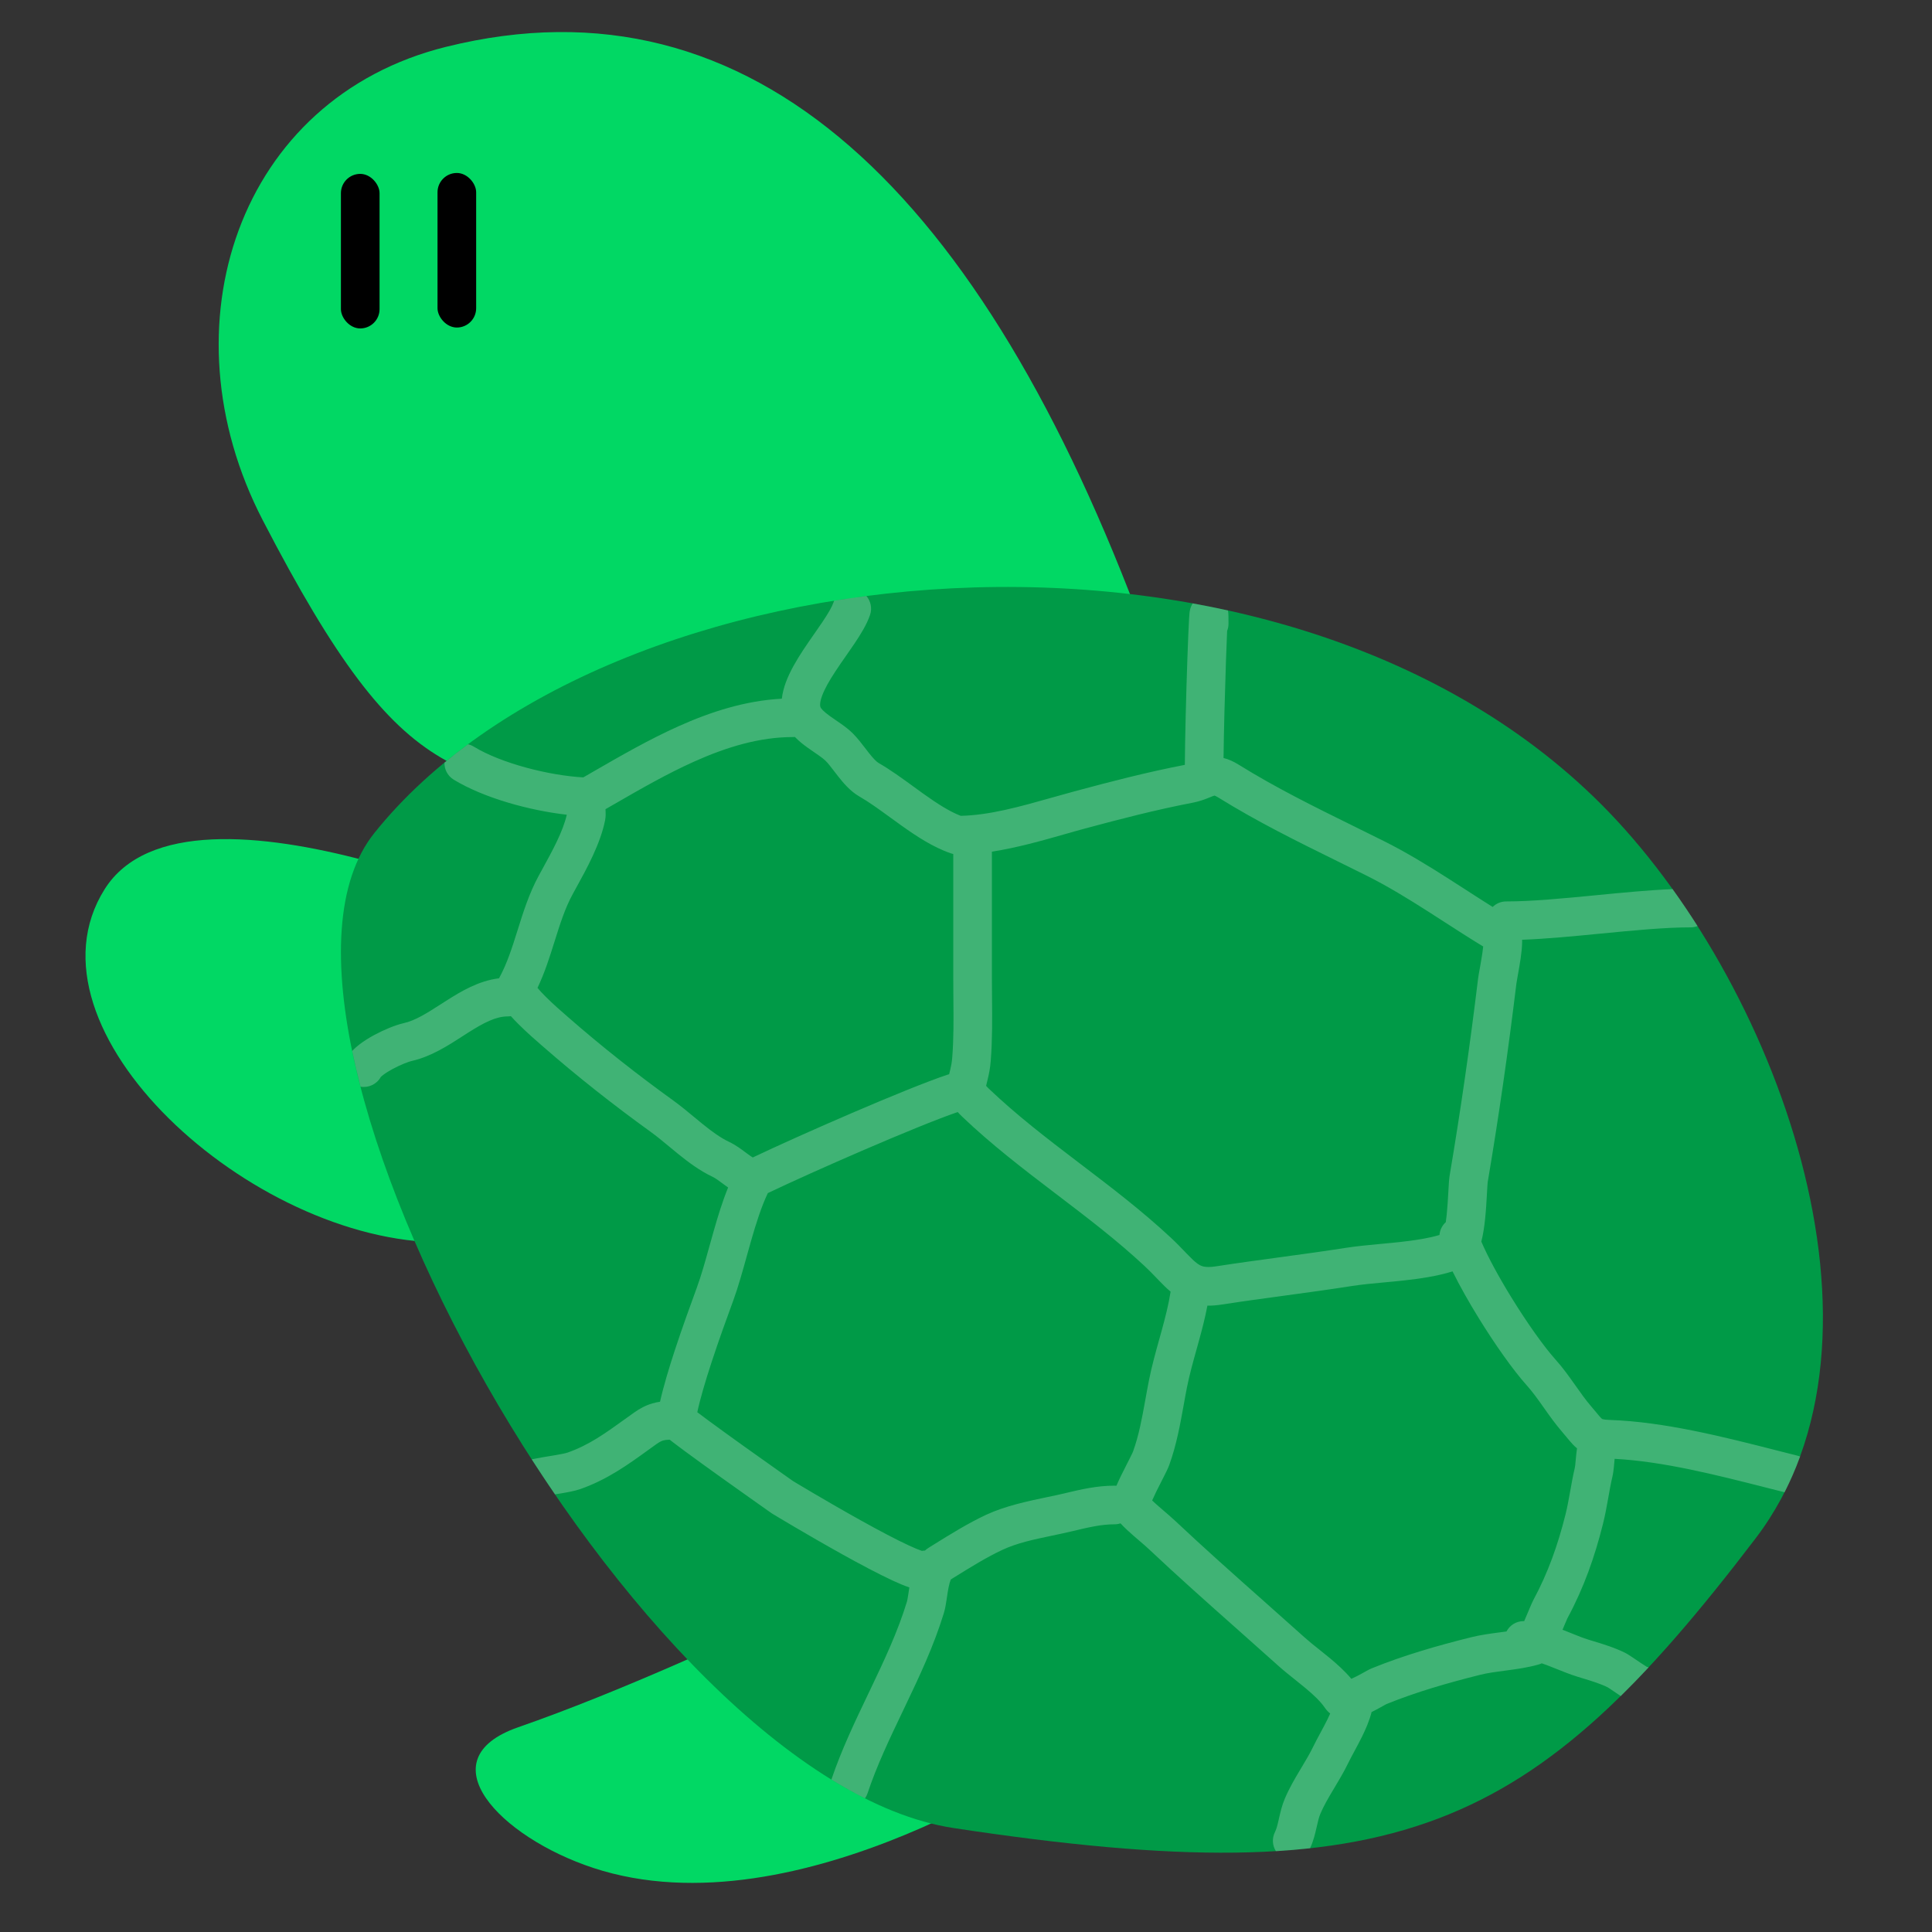 <svg width="100" height="100" viewBox="0 0 100 100" fill="none" xmlns="http://www.w3.org/2000/svg">
<rect x="0" y="0" width="100" height="100" fill="#333333" stroke="none"/>
<path d="M23.085 2.425C39.004 -1.527 50.843 10 59.233 32.716C62.134 40.57 44.541 44.189 34.346 42.158C23.698 40.036 21.145 41.488 13.599 26.925C8.389 16.869 12.338 5.093 23.085 2.425Z" fill="#01D864"/>
<rect x="17.646" y="9" width="2" height="8" rx="1" fill="black"/>
<rect x="22.646" y="8.953" width="2" height="8" rx="1" fill="black"/>
<path d="M5.417 46.024C9.787 39.084 29.152 48.278 29.152 48.278C29.152 48.278 38.17 57.268 31.155 62.228C28.445 64.144 26.232 64.3 22.913 64.304C13.031 64.317 0.84 53.295 5.417 46.024Z" fill="#01D864"/>
<path d="M26.822 89.402C37.254 85.77 51.81 78.018 51.81 78.018L54.956 90.631C54.956 90.631 41.368 100.203 30.698 96.68C25.878 95.088 22.028 91.071 26.822 89.402Z" fill="#01D864"/>
<path d="M19.372 43.122C31.326 28.179 66.025 24.775 82.872 41.622C91.872 50.622 98.824 69.188 90.872 79.622C79.273 94.842 72.412 98.113 49.372 94.622C32.872 92.122 11.372 53.122 19.372 43.122Z" fill="#009A47"/>
<path fill-rule="evenodd" clip-rule="evenodd" d="M18.661 56.246C18.499 55.619 18.355 55.003 18.23 54.399C18.358 54.259 18.495 54.145 18.609 54.057C18.845 53.874 19.117 53.709 19.378 53.568C19.882 53.297 20.473 53.053 20.881 52.962C21.494 52.826 22.075 52.454 22.846 51.96L22.847 51.959C22.939 51.901 23.032 51.841 23.129 51.779C23.849 51.322 24.764 50.766 25.829 50.637C25.836 50.623 25.844 50.609 25.851 50.595C26.246 49.871 26.503 49.063 26.792 48.141L26.805 48.101C27.08 47.222 27.389 46.237 27.887 45.322C27.95 45.207 28.012 45.093 28.075 44.979C28.61 44.002 29.137 43.039 29.337 42.17C27.426 41.955 25.042 41.306 23.483 40.354C23.167 40.16 22.996 39.82 23.005 39.474C23.399 39.15 23.805 38.833 24.223 38.524C24.328 38.548 24.43 38.588 24.526 38.647C25.941 39.512 28.431 40.142 30.192 40.237C30.374 40.132 30.558 40.026 30.745 39.918L30.746 39.918L30.746 39.917C32.109 39.131 33.584 38.28 35.11 37.595C36.779 36.846 38.576 36.264 40.467 36.165C40.501 35.867 40.579 35.585 40.671 35.331C40.885 34.747 41.23 34.168 41.567 33.654C41.749 33.377 41.973 33.055 42.18 32.758L42.18 32.758L42.18 32.758L42.18 32.758C42.326 32.548 42.463 32.352 42.57 32.192C42.882 31.729 43.066 31.404 43.139 31.188C43.149 31.155 43.162 31.123 43.176 31.092C43.729 31.003 44.285 30.922 44.844 30.85C45.066 31.108 45.151 31.473 45.036 31.82C44.868 32.323 44.537 32.85 44.23 33.308C44.069 33.547 43.923 33.756 43.779 33.962L43.779 33.962L43.779 33.962L43.779 33.962L43.779 33.962C43.601 34.216 43.428 34.463 43.239 34.752C42.922 35.234 42.682 35.657 42.55 36.017C42.415 36.386 42.446 36.549 42.468 36.604C42.494 36.669 42.606 36.814 42.979 37.082C43.092 37.162 43.17 37.215 43.255 37.273L43.255 37.273L43.256 37.273L43.256 37.274L43.256 37.274C43.333 37.326 43.415 37.382 43.532 37.465C43.723 37.599 43.947 37.766 44.143 37.962C44.381 38.2 44.624 38.517 44.815 38.767C44.869 38.837 44.919 38.903 44.963 38.959C45.217 39.281 45.375 39.434 45.481 39.495C46.075 39.834 46.705 40.293 47.291 40.72C47.469 40.849 47.643 40.976 47.81 41.096C48.52 41.602 49.151 42.006 49.727 42.227C51.23 42.195 52.816 41.746 54.449 41.284C54.833 41.175 55.221 41.066 55.61 40.961C57.485 40.455 59.389 39.963 61.327 39.589C61.334 38.25 61.396 35.912 61.457 34.139C61.49 33.196 61.523 32.396 61.548 31.987C61.554 31.887 61.561 31.793 61.569 31.723L61.569 31.72C61.571 31.7 61.58 31.616 61.603 31.529C61.609 31.505 61.629 31.434 61.669 31.35C61.681 31.324 61.702 31.281 61.736 31.231C62.346 31.341 62.954 31.463 63.558 31.596C63.574 31.681 63.578 31.756 63.579 31.77L63.579 31.772C63.581 31.813 63.583 31.858 63.584 31.904C63.586 31.998 63.587 32.125 63.587 32.286C63.587 32.416 63.562 32.541 63.516 32.656C63.498 33.062 63.477 33.599 63.456 34.208C63.4 35.825 63.345 37.893 63.33 39.234C63.599 39.299 63.853 39.419 64.099 39.571C66.051 40.783 68.005 41.745 70.062 42.759C70.579 43.013 71.102 43.271 71.633 43.536C72.822 44.131 73.941 44.82 75.018 45.508C75.294 45.684 75.567 45.86 75.837 46.034L75.838 46.035L75.84 46.036L75.84 46.036C76.317 46.344 76.787 46.648 77.26 46.944C77.441 46.767 77.687 46.658 77.96 46.658C79.295 46.658 80.933 46.5 82.638 46.334L82.677 46.33C83.995 46.202 85.353 46.07 86.575 46.02C87.018 46.638 87.449 47.276 87.867 47.933C87.754 47.976 87.632 48 87.504 48C86.173 48 84.537 48.159 82.832 48.325L82.801 48.328C81.442 48.46 80.039 48.596 78.784 48.642C78.786 48.69 78.786 48.734 78.785 48.775C78.782 49.042 78.745 49.35 78.706 49.623C78.665 49.905 78.614 50.192 78.572 50.425L78.566 50.454C78.524 50.691 78.498 50.837 78.489 50.906C78.072 54.341 77.584 57.755 77.006 61.172L77.006 61.172L77.006 61.172L77.004 61.187C77.003 61.197 77.001 61.212 76.999 61.232C76.996 61.271 76.992 61.32 76.987 61.382C76.98 61.493 76.972 61.626 76.964 61.782L76.961 61.837C76.941 62.189 76.916 62.632 76.871 63.07C76.831 63.46 76.772 63.886 76.673 64.264C77.009 65.052 77.576 66.095 78.228 67.153C79.045 68.481 79.923 69.713 80.498 70.353C80.889 70.787 81.216 71.248 81.507 71.66L81.542 71.709C81.828 72.115 82.08 72.471 82.364 72.8C82.451 72.9 82.527 72.992 82.593 73.072L82.632 73.119C82.681 73.179 82.722 73.228 82.761 73.274C82.86 73.39 82.9 73.426 82.919 73.441L82.92 73.441C82.923 73.444 82.929 73.449 82.959 73.457C83.01 73.471 83.113 73.489 83.32 73.496C86.15 73.592 89.227 74.376 91.934 75.066C92.316 75.163 92.689 75.258 93.054 75.35C93.096 75.36 93.136 75.373 93.175 75.388C92.944 76.022 92.676 76.641 92.371 77.24C92.058 77.162 91.743 77.082 91.427 77.001C88.805 76.335 86.081 75.642 83.573 75.509C83.566 75.577 83.561 75.635 83.556 75.697C83.55 75.76 83.544 75.828 83.536 75.916C83.52 76.073 83.498 76.268 83.453 76.456C83.372 76.8 83.31 77.152 83.242 77.536L83.23 77.6C83.159 78 83.081 78.434 82.971 78.871C82.546 80.574 81.984 82.177 81.129 83.761C81.13 83.758 81.126 83.767 81.117 83.789L81.116 83.79L81.079 83.877C81.06 83.92 81.036 83.976 81.006 84.046L80.946 84.188L80.876 84.355C81.07 84.429 81.241 84.499 81.399 84.563L81.4 84.563L81.4 84.564L81.401 84.564L81.401 84.564C81.688 84.68 81.937 84.782 82.223 84.87L82.335 84.904L82.463 84.943L82.463 84.943L82.463 84.943C82.964 85.095 83.576 85.28 84.128 85.556C84.24 85.612 84.403 85.722 84.506 85.791L84.52 85.8C84.57 85.834 84.621 85.868 84.673 85.903L84.673 85.903C84.766 85.966 84.862 86.031 84.958 86.095C85.072 86.17 85.168 86.232 85.24 86.276C85.272 86.284 85.303 86.293 85.334 86.304C84.851 86.821 84.371 87.315 83.891 87.787C83.879 87.778 83.866 87.77 83.853 87.762C83.75 87.693 83.64 87.619 83.542 87.553L83.405 87.46C83.331 87.41 83.282 87.379 83.255 87.361L83.255 87.361L83.255 87.361L83.254 87.361C83.223 87.34 83.219 87.338 83.233 87.345C82.846 87.151 82.419 87.021 81.911 86.866C81.821 86.839 81.728 86.811 81.633 86.781C81.277 86.671 80.874 86.509 80.525 86.368L80.525 86.368C80.357 86.3 80.201 86.237 80.069 86.188C79.976 86.153 79.887 86.121 79.801 86.093C79.753 86.116 79.699 86.137 79.639 86.154C79.076 86.315 78.501 86.393 78 86.459L77.925 86.469C77.432 86.534 77.009 86.589 76.605 86.69C74.947 87.105 73.307 87.575 71.769 88.2L71.764 88.202L71.738 88.216L71.703 88.234C71.685 88.244 71.667 88.254 71.647 88.265C71.627 88.277 71.605 88.289 71.581 88.302L71.58 88.303L71.479 88.359C71.346 88.433 71.177 88.525 70.995 88.613C70.876 89.077 70.682 89.516 70.498 89.889C70.369 90.151 70.231 90.406 70.108 90.635L70.108 90.635L70.103 90.645C69.974 90.884 69.864 91.089 69.773 91.276C69.557 91.722 69.302 92.146 69.075 92.526L68.988 92.671C68.729 93.104 68.509 93.488 68.341 93.883C68.264 94.066 68.217 94.272 68.144 94.594L68.144 94.594L68.138 94.619C68.074 94.901 67.986 95.29 67.808 95.666C67.234 95.729 66.645 95.779 66.041 95.816C65.859 95.529 65.828 95.157 65.99 94.831C66.065 94.683 66.116 94.493 66.188 94.176L66.204 94.104C66.266 93.831 66.35 93.458 66.499 93.104C66.726 92.568 67.012 92.079 67.271 91.645L67.359 91.498C67.592 91.109 67.798 90.764 67.973 90.404C68.085 90.173 68.215 89.931 68.338 89.704L68.342 89.696C68.47 89.459 68.592 89.232 68.704 89.005C68.758 88.895 68.807 88.79 68.851 88.691C68.752 88.614 68.658 88.516 68.575 88.394C68.353 88.07 68.005 87.737 67.558 87.365C67.416 87.247 67.251 87.116 67.08 86.978C66.774 86.734 66.446 86.472 66.184 86.237C65.502 85.624 64.812 85.012 64.121 84.398L64.121 84.398L64.121 84.398C62.556 83.009 60.981 81.611 59.449 80.168C59.304 80.032 59.151 79.901 58.975 79.751L58.975 79.751L58.975 79.751L58.975 79.751C58.879 79.669 58.776 79.581 58.664 79.483C58.451 79.297 58.214 79.083 57.997 78.848C57.899 78.881 57.793 78.898 57.684 78.898C57.006 78.898 56.359 79.05 55.547 79.244C55.156 79.338 54.781 79.416 54.42 79.492L54.42 79.492C53.49 79.687 52.657 79.862 51.889 80.218C51.08 80.593 50.209 81.134 49.363 81.66L49.215 81.752L49.21 81.764C49.173 81.85 49.133 81.986 49.094 82.183C49.063 82.343 49.039 82.504 49.013 82.68L49.013 82.68L49.013 82.68L48.994 82.806C48.964 83.005 48.923 83.267 48.855 83.489C48.339 85.18 47.584 86.781 46.855 88.305L46.756 88.513C46.053 89.983 45.384 91.38 44.904 92.82C44.872 92.915 44.827 93.003 44.771 93.082C44.194 92.791 43.614 92.466 43.033 92.109C43.551 90.576 44.258 89.1 44.935 87.684L45.051 87.442C45.785 85.906 46.476 84.433 46.942 82.905C46.96 82.846 46.983 82.729 47.016 82.506L47.032 82.401L47.032 82.401L47.032 82.401L47.032 82.4C47.043 82.327 47.055 82.248 47.068 82.165C46.807 82.077 46.511 81.951 46.207 81.811C45.466 81.468 44.524 80.966 43.612 80.46C42.696 79.95 41.79 79.424 41.114 79.027C40.776 78.828 40.495 78.66 40.298 78.543C40.27 78.526 40.244 78.511 40.22 78.496C40.158 78.459 40.107 78.428 40.069 78.405L40.008 78.369L39.992 78.359L39.988 78.357L39.987 78.356L39.987 78.356C39.987 78.356 39.987 78.356 40.505 77.5L39.93 78.319L39.929 78.318L39.929 78.318L39.926 78.316L39.915 78.308L39.872 78.278L39.711 78.165C39.572 78.067 39.373 77.926 39.132 77.756C38.651 77.416 38.005 76.958 37.344 76.485C36.684 76.013 36.006 75.524 35.463 75.123C35.192 74.923 34.95 74.742 34.76 74.594C34.728 74.569 34.695 74.544 34.662 74.518C34.494 74.522 34.399 74.538 34.327 74.559C34.249 74.582 34.148 74.625 33.979 74.745C33.831 74.85 33.683 74.958 33.533 75.066L33.533 75.066L33.53 75.068L33.529 75.068L33.529 75.069C32.509 75.806 31.427 76.588 30.037 77.074C29.74 77.177 29.355 77.244 29.034 77.298C28.957 77.311 28.879 77.323 28.802 77.336L28.802 77.336L28.802 77.336C28.777 77.34 28.752 77.344 28.726 77.348C28.317 76.751 27.916 76.146 27.522 75.535C27.541 75.531 27.561 75.527 27.58 75.523C27.894 75.458 28.22 75.405 28.501 75.359L28.501 75.359C28.572 75.347 28.641 75.336 28.705 75.325C29.062 75.266 29.271 75.222 29.377 75.185C30.474 74.803 31.307 74.203 32.341 73.458L32.342 73.458C32.496 73.347 32.655 73.233 32.819 73.116C33.119 72.903 33.422 72.74 33.768 72.639C33.901 72.6 34.033 72.573 34.163 72.554C34.344 71.748 34.63 70.799 34.924 69.903C35.323 68.685 35.764 67.481 36.047 66.706L36.047 66.706L36.048 66.706L36.065 66.657C36.298 66.022 36.499 65.299 36.717 64.514C36.793 64.242 36.87 63.964 36.952 63.679C37.161 62.947 37.396 62.179 37.687 61.465C37.608 61.411 37.537 61.358 37.474 61.311L37.401 61.257C37.165 61.082 37.029 60.981 36.882 60.911C36.22 60.598 35.63 60.155 35.117 59.741C34.936 59.594 34.768 59.455 34.608 59.322L34.607 59.321C34.284 59.053 33.992 58.811 33.682 58.587C31.764 57.203 29.875 55.716 28.091 54.155C28.072 54.138 28.046 54.115 28.014 54.088L28.012 54.086L28.011 54.086C27.785 53.89 27.272 53.446 26.817 52.99C26.693 52.866 26.565 52.733 26.443 52.596C26.391 52.605 26.337 52.609 26.282 52.609C25.674 52.609 25.056 52.925 24.202 53.467C24.113 53.523 24.022 53.583 23.927 53.644L23.926 53.645C23.206 54.11 22.302 54.695 21.315 54.914C21.155 54.95 20.746 55.103 20.326 55.329C20.125 55.437 19.953 55.546 19.829 55.641C19.754 55.699 19.719 55.735 19.708 55.746L19.707 55.747C19.497 56.126 19.071 56.318 18.661 56.246ZM40.505 77.5L39.93 78.319L39.958 78.338L39.987 78.356L40.505 77.5ZM47.873 80.258C47.937 80.201 48.007 80.148 48.085 80.1L48.321 79.953L48.321 79.953L48.321 79.953C49.145 79.44 50.121 78.833 51.048 78.403C52.042 77.942 53.21 77.698 54.204 77.49C54.518 77.425 54.814 77.363 55.083 77.299L55.152 77.282C55.906 77.102 56.759 76.898 57.684 76.898C57.718 76.898 57.752 76.9 57.786 76.903C57.862 76.722 57.95 76.535 58.035 76.362C58.139 76.148 58.251 75.928 58.35 75.735L58.35 75.735L58.434 75.571C58.493 75.455 58.542 75.356 58.581 75.274C58.601 75.234 58.616 75.202 58.627 75.176L58.636 75.154L58.641 75.143L58.643 75.139L58.643 75.139C58.95 74.292 59.106 73.429 59.278 72.476C59.34 72.132 59.404 71.776 59.478 71.406C59.622 70.689 59.822 69.971 60.01 69.295L60.011 69.295C60.051 69.151 60.09 69.008 60.129 68.868C60.322 68.167 60.49 67.505 60.59 66.856C60.375 66.676 60.18 66.478 60.003 66.295C59.962 66.252 59.921 66.21 59.88 66.167C59.681 65.96 59.482 65.753 59.241 65.528C57.828 64.21 56.288 63.036 54.701 61.828L54.701 61.828L54.701 61.827L54.701 61.827L54.7 61.827L54.7 61.827L54.585 61.74C52.972 60.511 51.314 59.242 49.795 57.791C49.717 57.717 49.642 57.639 49.571 57.559C47.447 58.286 42.036 60.659 39.743 61.754C39.414 62.444 39.142 63.295 38.874 64.229C38.804 64.475 38.734 64.728 38.662 64.985L38.662 64.985L38.662 64.985C38.438 65.792 38.206 66.627 37.944 67.344L37.928 67.386C37.644 68.162 37.213 69.34 36.825 70.526C36.511 71.485 36.241 72.399 36.092 73.096C36.248 73.214 36.437 73.356 36.651 73.514C37.182 73.906 37.85 74.388 38.508 74.859C39.165 75.329 39.808 75.784 40.287 76.123C40.526 76.292 40.724 76.432 40.863 76.53L41.023 76.642L41.051 76.662L41.1 76.692C41.152 76.723 41.227 76.768 41.324 76.826C41.518 76.942 41.795 77.107 42.128 77.303C42.796 77.696 43.687 78.213 44.584 78.711C45.486 79.213 46.376 79.685 47.047 79.995C47.342 80.132 47.566 80.223 47.718 80.274C47.769 80.265 47.821 80.259 47.873 80.258ZM49.127 55.602C49.14 55.55 49.152 55.501 49.163 55.457L49.163 55.457C49.172 55.422 49.18 55.389 49.186 55.362C49.229 55.184 49.267 54.995 49.286 54.758C49.366 53.761 49.357 52.769 49.347 51.728C49.344 51.381 49.341 51.029 49.341 50.669V50.655V50.64V50.626V50.611V50.597V50.582V50.568V50.553V50.539V50.524V50.51V50.495V50.48V50.466V50.451V50.437V50.422V50.408V50.393V50.379V50.364V50.35V50.335V50.321V50.306V50.291V50.277V50.263V50.248V50.233V50.219V50.204V50.19V50.175V50.161V50.146V50.132V50.117V50.103V50.088V50.074V50.059V50.044V50.03V50.015V50.001V49.986V49.972V49.957V49.943V49.928V49.914V49.899V49.885V49.87V49.856V49.841V49.827V49.812V49.797V49.783V49.768V49.754V49.739V49.725V49.71V49.696V49.681V49.667V49.652V49.638V49.623V49.608V49.594V49.58V49.565V49.55V49.536V49.521V49.507V49.492V49.478V49.463V49.449V49.434V49.42V49.405V49.391V49.376V49.361V49.347V49.332V49.318V49.303V49.289V49.274V49.26V49.245V49.231V49.216V49.202V49.187V49.173V49.158V49.144V49.129V49.114V49.1V49.085V49.071V49.056V49.042V49.027V49.013V48.998V48.984V48.969V48.955V48.94V48.925V48.911V48.897V48.882V48.867V48.853V48.838V48.824V48.809V48.795V48.78V48.766V48.751V48.737V48.722V48.708V48.693V48.678V48.664V48.649V48.635V48.62V48.606V48.591V48.577V48.562V48.548V48.533V48.519V48.504V48.49V48.475V48.461V48.446V48.431V48.417V48.402V48.388V48.373V48.359V48.344V48.33V48.315V48.301V48.286V48.272V48.257V48.242V48.228V48.214V48.199V48.184V48.17V48.155V48.141V48.126V48.112V48.097V48.083V48.068V48.054V48.039V48.025V48.01V47.995V47.981V47.966V47.952V47.937V47.923V47.908V47.894V47.879V47.865V47.85V47.836V47.821V47.807V47.792V47.778V47.763V47.748V47.734V47.719V47.705V47.69V47.676V47.661V47.647V47.632V47.618V47.603V47.589V47.574V47.559V47.545V47.531V47.516V47.501V47.487V47.472V47.458V47.443V47.429V47.414V47.4V47.385V47.371V47.356V47.342V47.327V47.312V47.298V47.283V47.269V47.254V47.24V47.225V47.211V47.196V47.182V47.167V47.153V47.138V47.124V47.109V47.094V47.08V47.065V47.051V47.036V47.022V47.007V46.993V46.978V46.964V46.949V46.935V46.92V46.906V46.891V46.877V46.862V46.847V46.833V46.818V46.804V46.789V46.775V46.76V46.746V46.731V46.717V46.702V46.688V46.673V46.659V46.644V46.63V46.615V46.6V46.586V46.571V46.557V46.542V46.528V46.513V46.499V46.484V46.47V46.455V46.441V46.426V46.411V46.397V46.382V46.368V46.353V46.339V46.324V46.31V46.295V46.281V46.266V46.252V46.237V46.223V46.208V46.194V46.179V46.164V46.15V46.135V46.121V46.106V46.092V46.077V46.063V46.048V46.034V46.019V46.005V45.99V45.976V45.961V45.947V45.932V45.917V45.903V45.888V45.874V45.859V45.845V45.83V45.816V45.801V45.787V45.772V45.758V45.743V45.728V45.714V45.699V45.685V45.67V45.656V45.641V45.627V45.612V45.598V45.583V45.569V45.554V45.54V45.525V45.511V45.496V45.481V45.467V45.452V45.438V45.423V45.409V45.394V45.38V45.365V45.351V45.336V45.322V45.307V45.293V45.278V45.264V45.249V45.234V45.22V45.205V45.191V45.176V45.162V45.147V45.133V45.118V45.104V45.089V45.075V45.06V45.045V45.031V45.016V45.002V44.987V44.973V44.958V44.944V44.929V44.915V44.9V44.886V44.871V44.857V44.842V44.828V44.813V44.798V44.784V44.769V44.755V44.74V44.726V44.711V44.697V44.682V44.668V44.653V44.639V44.624V44.61V44.595V44.581V44.566V44.551V44.537V44.522V44.508V44.493V44.479V44.464V44.45V44.435V44.421V44.406V44.392V44.377V44.362V44.348V44.333V44.319V44.304V44.29V44.275V44.261V44.246V44.232V44.217V44.205C49.299 44.196 49.258 44.184 49.218 44.169C48.298 43.857 47.414 43.269 46.65 42.724C46.438 42.574 46.236 42.427 46.042 42.285L46.041 42.285L46.041 42.284L46.041 42.284C45.478 41.875 44.978 41.511 44.489 41.231C44.008 40.957 43.642 40.513 43.393 40.197C43.304 40.084 43.226 39.983 43.156 39.892L43.156 39.892C42.99 39.675 42.866 39.513 42.729 39.376C42.658 39.306 42.548 39.218 42.379 39.099C42.334 39.067 42.259 39.016 42.176 38.959C42.052 38.873 41.908 38.775 41.814 38.707C41.621 38.569 41.373 38.383 41.143 38.144C41.107 38.148 41.071 38.15 41.034 38.15C39.326 38.15 37.629 38.657 35.928 39.42C34.504 40.059 33.133 40.85 31.771 41.636L31.77 41.636C31.627 41.719 31.483 41.801 31.34 41.884L31.34 41.888L31.34 41.888L31.34 41.888C31.342 41.921 31.343 41.958 31.345 42C31.347 42.052 31.349 42.117 31.348 42.182C31.347 42.238 31.343 42.343 31.32 42.458C31.076 43.68 30.363 44.972 29.831 45.937C29.766 46.056 29.703 46.169 29.644 46.278C29.247 47.007 28.989 47.818 28.701 48.74L28.688 48.78C28.454 49.525 28.197 50.345 27.821 51.132C27.925 51.258 28.065 51.41 28.233 51.578C28.63 51.975 29.076 52.362 29.312 52.566L29.312 52.566C29.35 52.599 29.382 52.627 29.408 52.65C31.14 54.166 32.979 55.614 34.852 56.965C35.218 57.229 35.599 57.544 35.95 57.836L35.95 57.836C36.097 57.958 36.24 58.076 36.374 58.185C36.861 58.578 37.3 58.896 37.738 59.103C38.078 59.265 38.382 59.492 38.59 59.649L38.591 59.649C38.617 59.669 38.642 59.688 38.666 59.705C38.789 59.797 38.884 59.863 38.962 59.911C41.373 58.764 46.904 56.339 49.043 55.626C49.071 55.617 49.099 55.609 49.127 55.602ZM78.861 83.909L78.891 83.909L78.896 83.899C78.967 83.734 79.037 83.567 79.102 83.415L79.102 83.415L79.165 83.266L79.172 83.248L79.173 83.248L79.173 83.247L79.173 83.247C79.237 83.096 79.317 82.906 79.369 82.811C80.126 81.408 80.635 79.97 81.031 78.386C81.121 78.024 81.189 77.653 81.261 77.25L81.275 77.173C81.341 76.801 81.412 76.398 81.507 75.998C81.53 75.899 81.539 75.794 81.553 75.629C81.562 75.528 81.573 75.405 81.59 75.248C81.598 75.169 81.609 75.073 81.626 74.966C81.467 74.834 81.34 74.691 81.237 74.569C81.165 74.485 81.116 74.425 81.068 74.367L81.068 74.366L81.068 74.366C81.008 74.293 80.95 74.222 80.851 74.107C80.501 73.702 80.197 73.272 79.925 72.886L79.925 72.886L79.925 72.886L79.924 72.886L79.924 72.886L79.924 72.886L79.874 72.814C79.578 72.395 79.313 72.026 79.011 71.69C78.317 70.918 77.366 69.568 76.525 68.202C76.038 67.412 75.563 66.576 75.184 65.807C74.374 66.058 73.498 66.185 72.683 66.274C72.302 66.316 71.942 66.35 71.598 66.381L71.598 66.381C71.008 66.436 70.468 66.486 69.951 66.567C68.824 66.744 67.696 66.897 66.579 67.049L66.521 67.057C65.421 67.206 64.332 67.354 63.247 67.522C62.987 67.563 62.737 67.584 62.495 67.58C62.377 68.208 62.217 68.818 62.057 69.399C62.015 69.554 61.972 69.706 61.93 69.857L61.93 69.858C61.742 70.531 61.567 71.161 61.439 71.798C61.382 72.083 61.328 72.385 61.272 72.697L61.272 72.697C61.093 73.695 60.894 74.8 60.522 75.822C60.456 76.006 60.325 76.265 60.216 76.478L60.125 76.657C60.028 76.847 59.927 77.043 59.832 77.238C59.754 77.398 59.688 77.541 59.636 77.663C59.737 77.761 59.852 77.865 59.98 77.977C60.054 78.042 60.138 78.113 60.225 78.188L60.225 78.188L60.225 78.188L60.225 78.188C60.423 78.358 60.64 78.543 60.82 78.712C62.33 80.134 63.869 81.5 65.423 82.879C66.12 83.498 66.819 84.119 67.521 84.749C67.751 84.956 67.985 85.142 68.247 85.351L68.247 85.351L68.248 85.351C68.428 85.495 68.622 85.649 68.837 85.827C69.204 86.133 69.603 86.488 69.944 86.895C69.962 86.888 69.981 86.879 70 86.871C70.165 86.797 70.339 86.704 70.508 86.61L70.592 86.564C70.645 86.534 70.7 86.503 70.745 86.479C70.806 86.445 70.906 86.391 71.003 86.352C72.673 85.672 74.421 85.175 76.12 84.75C76.639 84.62 77.171 84.551 77.636 84.49L77.74 84.476C77.787 84.47 77.835 84.464 77.881 84.457C77.913 84.453 77.944 84.449 77.975 84.445C78.142 84.126 78.476 83.909 78.861 83.909ZM74.507 63.923C74.527 63.668 74.645 63.429 74.834 63.258C74.852 63.137 74.867 63.005 74.882 62.866C74.921 62.481 74.944 62.081 74.964 61.727L74.969 61.639C74.984 61.349 75.002 61.03 75.034 60.838C75.607 57.455 76.09 54.072 76.504 50.664C76.52 50.535 76.556 50.334 76.591 50.141L76.591 50.141L76.591 50.14L76.591 50.14L76.603 50.072C76.645 49.838 76.691 49.58 76.726 49.335C76.745 49.206 76.76 49.09 76.77 48.991C76.079 48.571 75.397 48.131 74.729 47.7L74.729 47.7L74.729 47.7L74.729 47.7L74.729 47.7L74.729 47.7L74.729 47.7L74.729 47.7L74.729 47.7L74.729 47.7L74.729 47.7L74.729 47.7L74.729 47.7L74.726 47.698C74.463 47.528 74.201 47.359 73.941 47.193C72.877 46.513 71.831 45.871 70.738 45.325C70.231 45.071 69.724 44.822 69.217 44.572C67.151 43.555 65.088 42.539 63.044 41.27C62.944 41.208 62.887 41.186 62.864 41.179L62.85 41.183C62.797 41.198 62.756 41.215 62.676 41.247C62.63 41.266 62.57 41.291 62.488 41.323C62.295 41.399 62.046 41.487 61.734 41.548C59.862 41.907 58.007 42.386 56.131 42.892C55.802 42.98 55.457 43.079 55.1 43.181C53.936 43.512 52.64 43.881 51.341 44.081V44.086V44.101V44.115V44.13V44.145V44.159V44.174V44.188V44.203V44.217V44.232V44.246V44.261V44.275V44.29V44.304V44.319V44.333V44.348V44.362V44.377V44.392V44.406V44.421V44.435V44.45V44.464V44.479V44.493V44.508V44.522V44.537V44.551V44.566V44.581V44.595V44.61V44.624V44.639V44.653V44.668V44.682V44.697V44.711V44.726V44.74V44.755V44.769V44.784V44.798V44.813V44.828V44.842V44.857V44.871V44.886V44.9V44.915V44.929V44.944V44.958V44.973V44.987V45.002V45.016V45.031V45.045V45.06V45.075V45.089V45.104V45.118V45.133V45.147V45.162V45.176V45.191V45.205V45.22V45.234V45.249V45.264V45.278V45.293V45.307V45.322V45.336V45.351V45.365V45.38V45.394V45.409V45.423V45.438V45.452V45.467V45.481V45.496V45.511V45.525V45.54V45.554V45.569V45.583V45.598V45.612V45.627V45.641V45.656V45.67V45.685V45.699V45.714V45.728V45.743V45.758V45.772V45.787V45.801V45.816V45.83V45.845V45.859V45.874V45.888V45.903V45.917V45.932V45.947V45.961V45.976V45.99V46.005V46.019V46.034V46.048V46.063V46.077V46.092V46.106V46.121V46.135V46.15V46.164V46.179V46.194V46.208V46.223V46.237V46.252V46.266V46.281V46.295V46.31V46.324V46.339V46.353V46.368V46.382V46.397V46.411V46.426V46.441V46.455V46.47V46.484V46.499V46.513V46.528V46.542V46.557V46.571V46.586V46.6V46.615V46.63V46.644V46.659V46.673V46.688V46.702V46.717V46.731V46.746V46.76V46.775V46.789V46.804V46.818V46.833V46.847V46.862V46.877V46.891V46.906V46.92V46.935V46.949V46.964V46.978V46.993V47.007V47.022V47.036V47.051V47.065V47.08V47.094V47.109V47.124V47.138V47.153V47.167V47.182V47.196V47.211V47.225V47.24V47.254V47.269V47.283V47.298V47.312V47.327V47.342V47.356V47.371V47.385V47.4V47.414V47.429V47.443V47.458V47.472V47.487V47.501V47.516V47.531V47.545V47.559V47.574V47.589V47.603V47.618V47.632V47.647V47.661V47.676V47.69V47.705V47.719V47.734V47.748V47.763V47.778V47.792V47.807V47.821V47.836V47.85V47.865V47.879V47.894V47.908V47.923V47.937V47.952V47.966V47.981V47.995V48.01V48.025V48.039V48.054V48.068V48.083V48.097V48.112V48.126V48.141V48.155V48.17V48.184V48.199V48.214V48.228V48.242V48.257V48.272V48.286V48.301V48.315V48.33V48.344V48.359V48.373V48.388V48.402V48.417V48.431V48.446V48.461V48.475V48.49V48.504V48.519V48.533V48.548V48.562V48.577V48.591V48.606V48.62V48.635V48.649V48.664V48.678V48.693V48.708V48.722V48.737V48.751V48.766V48.78V48.795V48.809V48.824V48.838V48.853V48.867V48.882V48.897V48.911V48.925V48.94V48.955V48.969V48.984V48.998V49.013V49.027V49.042V49.056V49.071V49.085V49.1V49.114V49.129V49.144V49.158V49.173V49.187V49.202V49.216V49.231V49.245V49.26V49.274V49.289V49.303V49.318V49.332V49.347V49.361V49.376V49.391V49.405V49.42V49.434V49.449V49.463V49.478V49.492V49.507V49.521V49.536V49.55V49.565V49.58V49.594V49.608V49.623V49.638V49.652V49.667V49.681V49.696V49.71V49.725V49.739V49.754V49.768V49.783V49.797V49.812V49.827V49.841V49.856V49.87V49.885V49.899V49.914V49.928V49.943V49.957V49.972V49.986V50.001V50.015V50.03V50.044V50.059V50.074V50.088V50.103V50.117V50.132V50.146V50.161V50.175V50.19V50.204V50.219V50.233V50.248V50.263V50.277V50.291V50.306V50.321V50.335V50.35V50.364V50.379V50.393V50.408V50.422V50.437V50.451V50.466V50.48V50.495V50.51V50.524V50.539V50.553V50.568V50.582V50.597V50.611V50.626V50.64V50.655V50.669C51.341 50.987 51.344 51.313 51.347 51.644C51.357 52.705 51.367 53.823 51.28 54.918C51.25 55.294 51.187 55.593 51.132 55.826C51.11 55.918 51.093 55.986 51.08 56.04L51.079 56.04C51.061 56.116 51.049 56.162 51.042 56.202C51.066 56.231 51.107 56.278 51.176 56.344C52.603 57.707 54.173 58.912 55.797 60.149L55.943 60.26L55.943 60.26C57.507 61.451 59.118 62.678 60.606 64.066C60.89 64.331 61.131 64.582 61.331 64.79L61.331 64.79L61.331 64.79C61.353 64.813 61.374 64.835 61.395 64.857C61.411 64.873 61.426 64.889 61.441 64.904C61.672 65.144 61.825 65.292 61.967 65.396C62.091 65.487 62.191 65.532 62.303 65.557C62.426 65.583 62.619 65.596 62.94 65.546C64.044 65.374 65.15 65.225 66.244 65.076L66.31 65.067C67.43 64.915 68.538 64.764 69.641 64.591C70.213 64.501 70.872 64.44 71.51 64.38H71.51C71.839 64.35 72.162 64.32 72.465 64.286C73.224 64.203 73.915 64.096 74.507 63.923ZM63.557 31.94C63.558 31.926 63.559 31.929 63.557 31.942L63.557 31.94ZM61.582 31.892C61.581 31.875 61.581 31.871 61.582 31.888L61.582 31.892ZM49.235 81.715C49.235 81.715 49.234 81.717 49.232 81.719C49.234 81.716 49.235 81.715 49.235 81.715Z" fill="white" fill-opacity="0.25"/>
</svg>
